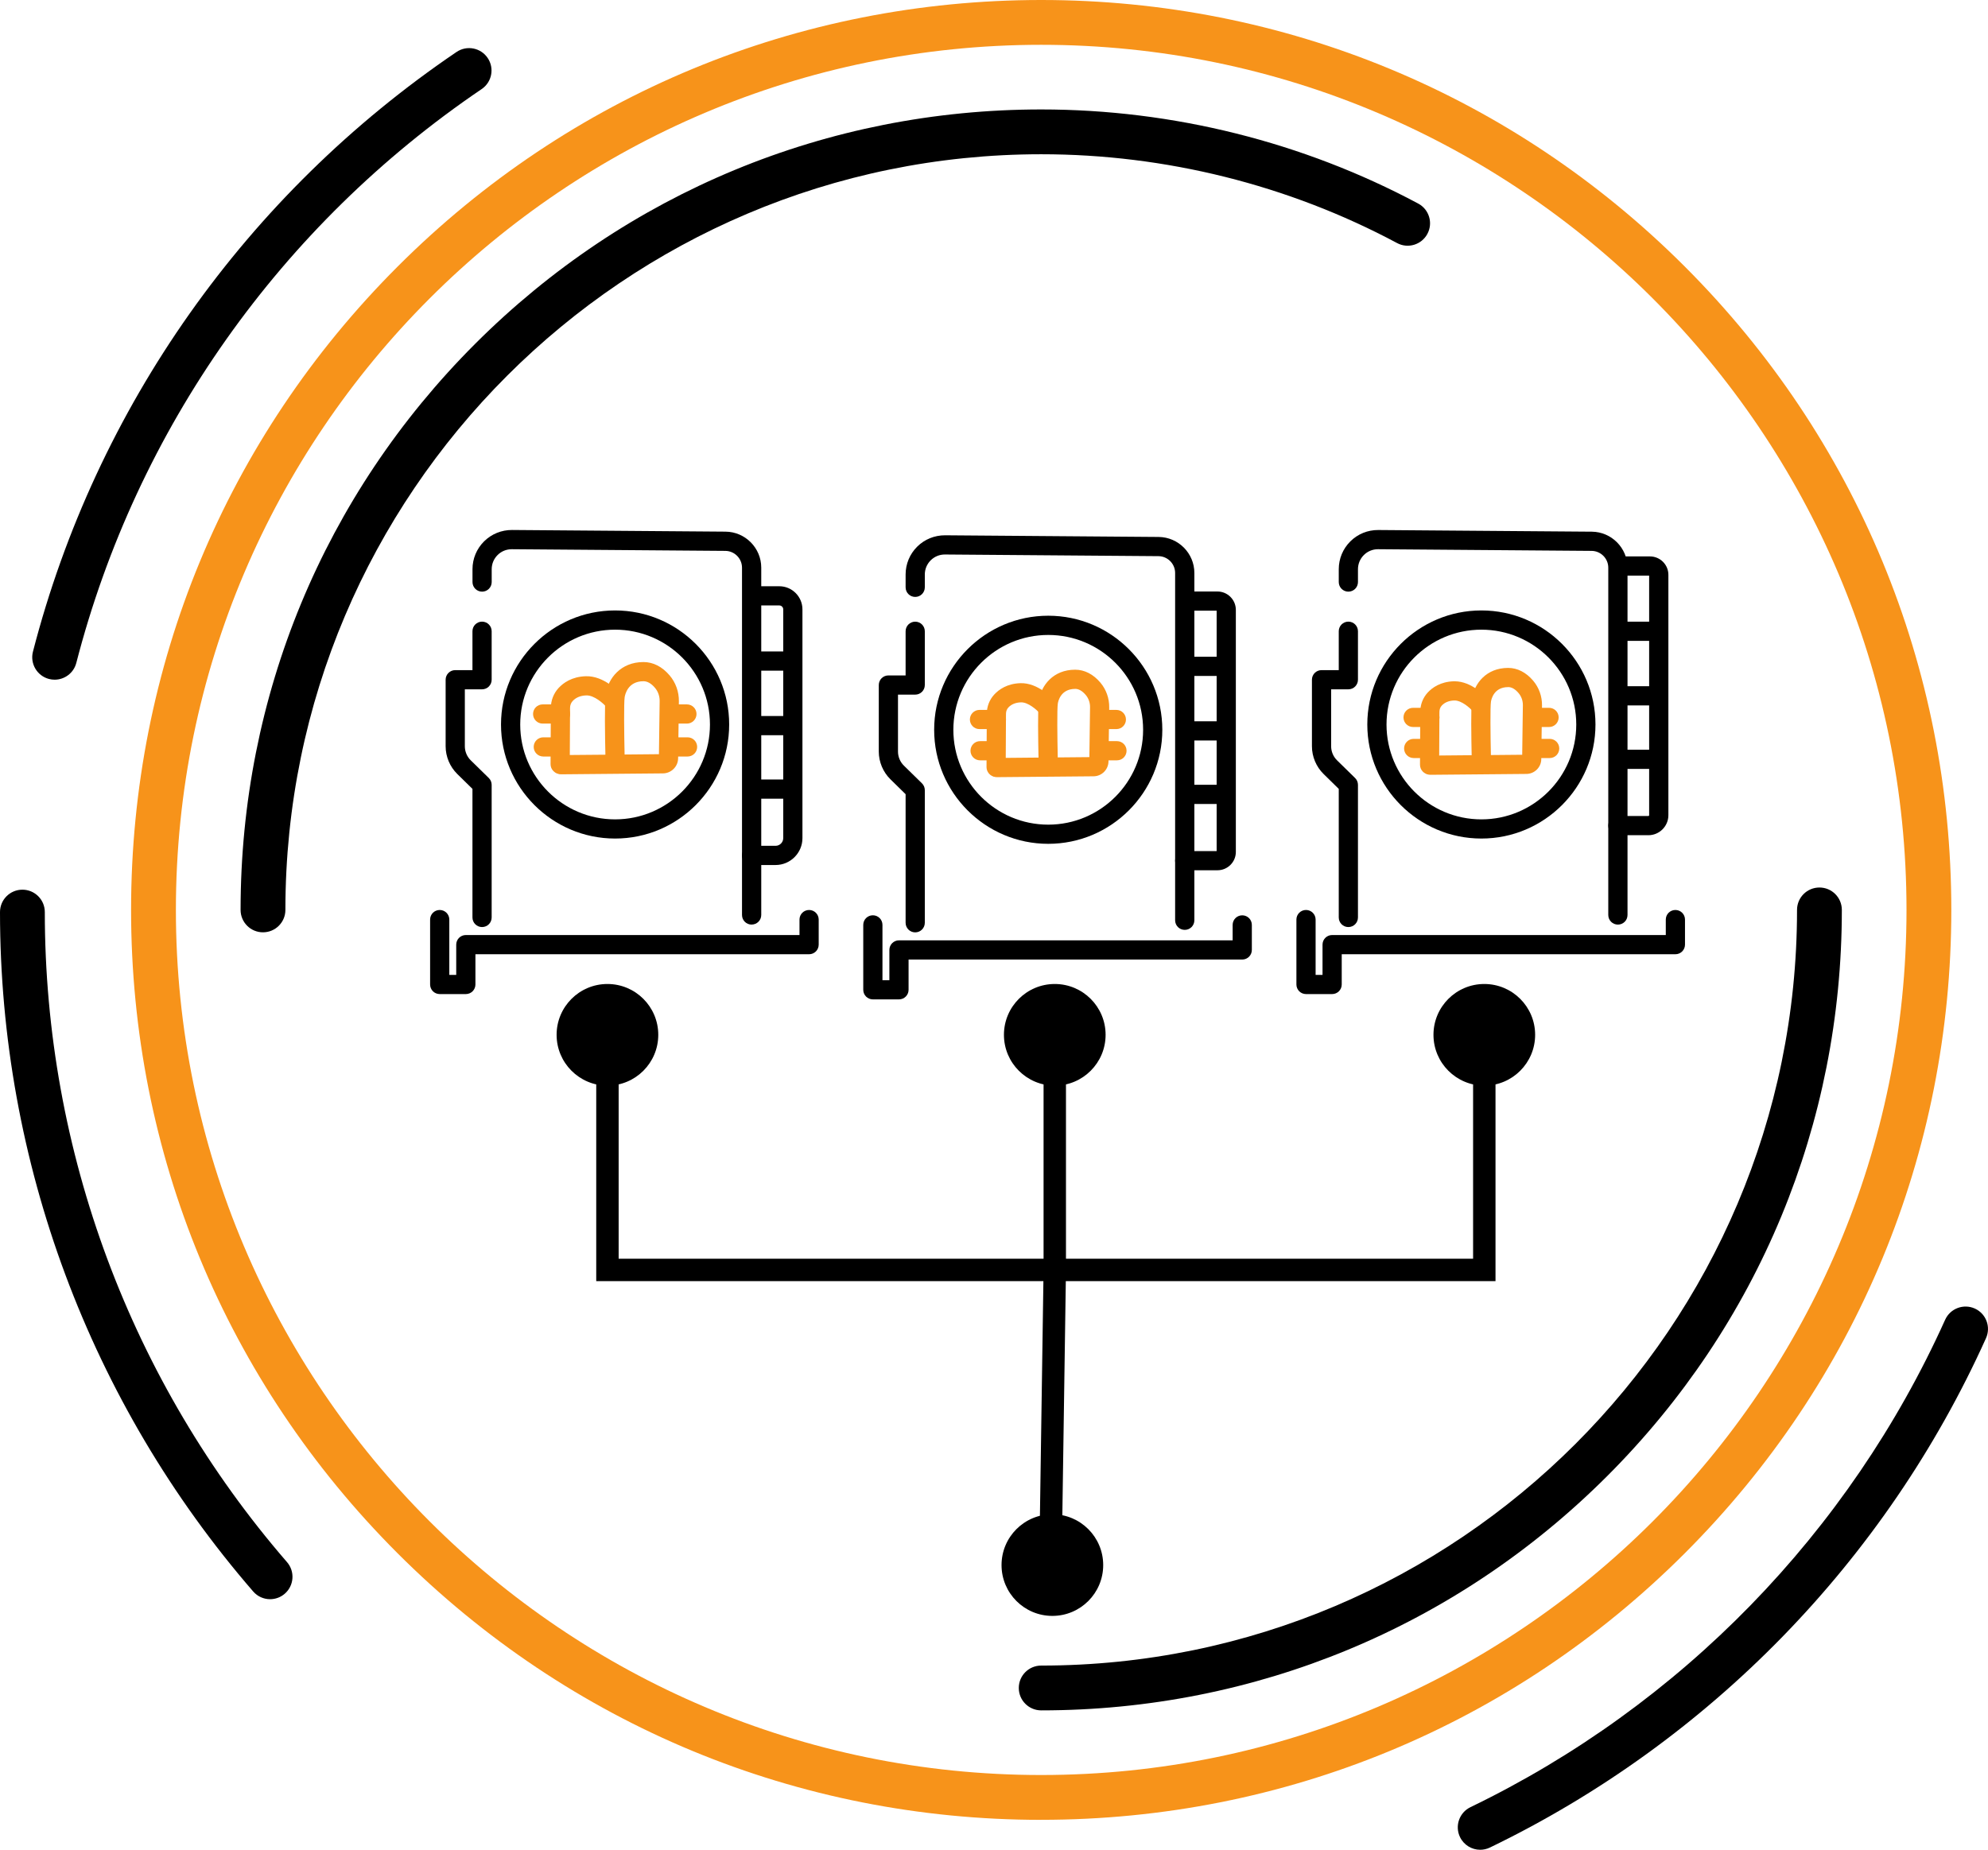 <?xml version="1.0" encoding="UTF-8"?>
<svg xmlns="http://www.w3.org/2000/svg" viewBox="0 0 621.07 578.02">
  <defs>
    <style>
      .cls-1 {
        fill: #f7931a;
      }
    </style>
  </defs>
  <g id="_лой_1" data-name="Слой 1"/>
  <g id="_лой_2" data-name="Слой 2">
    <g id="_лой_1-2" data-name="Слой 1">
      <g>
        <g>
          <path d="M514.95,260.99h-9.51c-1.66,0-3-1.34-3-3s1.34-3,3-3h9.51c.14,0,.26-.12,.26-.26v-74.86h-8.99c-1.66,0-3-1.34-3-3s1.34-3,3-3h9.25c3.17,0,5.75,2.58,5.75,5.75v75.11c0,3.45-2.81,6.26-6.26,6.26Z"/>
          <rect x="505.88" y="194.26" width="11.29" height="6"/>
          <rect x="505.44" y="214.43" width="11.73" height="6"/>
          <rect x="505.44" y="234.27" width="12.77" height="6"/>
          <polygon points="467.21 400.33 186.27 400.33 186.27 331.11 193.27 331.11 193.27 393.33 460.21 393.33 460.21 324.46 467.21 324.46 467.21 400.33"/>
          <polygon points="331.52 498.28 324.52 498.18 326.02 396.77 326.02 324.46 333.02 324.46 333.02 396.83 331.52 498.28"/>
          <circle cx="189.77" cy="323.36" r="15.88"/>
          <circle cx="329.52" cy="323.36" r="15.88"/>
          <circle cx="463.71" cy="323.36" r="15.88"/>
          <path d="M421.24,289.69c-1.66,0-3-1.34-3-3v-40.18l-4.73-4.64c-2.32-2.27-3.65-5.44-3.65-8.68v-20.79c0-1.66,1.34-3,3-3h5.38v-12.15c0-1.66,1.34-3,3-3s3,1.34,3,3v15.15c0,1.66-1.34,3-3,3h-5.38v17.79c0,1.64,.67,3.25,1.85,4.4l5.63,5.52c.58,.56,.9,1.34,.9,2.14v41.44c0,1.66-1.34,3-3,3Z"/>
          <path d="M505.44,288.92c-1.66,0-3-1.34-3-3v-108.53c0-2.87-2.33-5.22-5.2-5.25l-66.7-.52h-.05c-1.66,0-3.22,.64-4.4,1.81-1.19,1.18-1.85,2.76-1.85,4.44v4.01c0,1.66-1.34,3-3,3s-3-1.34-3-3v-4.01c0-3.29,1.29-6.38,3.62-8.7,2.34-2.32,5.42-3.57,8.73-3.55l66.7,.52c6.15,.05,11.16,5.09,11.16,11.25v108.53c0,1.66-1.34,3-3,3Z"/>
          <path d="M416.17,310.63h-8.16c-1.66,0-3-1.34-3-3v-20.28c0-1.66,1.34-3,3-3s3,1.34,3,3v17.28h2.16v-9.45c0-1.66,1.34-3,3-3h104.24v-4.83c0-1.66,1.34-3,3-3s3,1.34,3,3v7.83c0,1.66-1.34,3-3,3h-104.24v9.45c0,1.66-1.34,3-3,3Z"/>
          <path d="M462.8,262.03c-19.65,0-35.64-15.99-35.64-35.64s15.99-35.64,35.64-35.64,35.64,15.99,35.64,35.64-15.99,35.64-35.64,35.64Zm0-65.27c-16.34,0-29.64,13.29-29.64,29.64s13.29,29.64,29.64,29.64,29.64-13.3,29.64-29.64-13.29-29.64-29.64-29.64Z"/>
          <g>
            <path class="cls-1" d="M446.62,241.97h-.02c-1.66,0-2.99-1.36-2.98-3.02l.09-16.57c.01-2.24,.83-4.35,2.31-5.96,1.42-1.54,3.99-3.4,8.14-3.53,.1,0,.19,0,.28,0,5.36,0,9.61,4.73,10.08,5.28,1.08,1.25,.95,3.15-.31,4.23-1.25,1.08-3.14,.95-4.23-.3-.75-.86-3.38-3.27-5.65-3.21-1.67,.05-2.98,.59-3.92,1.6-.46,.5-.71,1.18-.72,1.92l-.09,16.57c0,1.65-1.35,2.98-3,2.98Z"/>
            <g>
              <path class="cls-1" d="M446.86,242.11c-1.64,0-2.98-1.33-3-2.97-.01-1.66,1.32-3.01,2.97-3.03l12.93-.12c-.11-5.1-.27-15.21,.09-17.62,.72-4.81,4.5-9.66,11.3-9.66,2.9,0,5.6,1.38,7.82,3.99,1.82,2.15,2.81,4.9,2.77,7.77l-.23,16.77c-.03,2.52-2.11,4.58-4.63,4.6l-30.01,.27h-.03Zm24.3-27.4c-4.46,0-5.25,3.79-5.37,4.55-.25,1.65-.16,10.29-.02,16.68l9.78-.09,.21-15.47c.02-1.41-.46-2.76-1.34-3.8-1.06-1.25-2.15-1.88-3.25-1.88Z"/>
              <path class="cls-1" d="M484.13,236.88h-4.93c-1.66,0-3-1.34-3-3s1.34-3,3-3h4.93c1.66,0,3,1.34,3,3s-1.34,3-3,3Z"/>
              <path class="cls-1" d="M445.96,236.88h-4.31c-1.66,0-3-1.34-3-3s1.34-3,3-3h4.31c1.66,0,3,1.34,3,3s-1.34,3-3,3Z"/>
              <path class="cls-1" d="M483.94,227.18h-4.88c-1.66,0-3-1.34-3-3s1.34-3,3-3h4.88c1.66,0,3,1.34,3,3s-1.34,3-3,3Z"/>
              <path class="cls-1" d="M446.71,227.18h-5.25c-1.66,0-3-1.34-3-3s1.34-3,3-3h5.25c1.66,0,3,1.34,3,3s-1.34,3-3,3Z"/>
            </g>
          </g>
          <path d="M285.92,291.35c-1.66,0-3-1.34-3-3v-40.18l-4.73-4.64c-2.32-2.27-3.65-5.44-3.65-8.68v-20.79c0-1.66,1.34-3,3-3h5.38v-13.8c0-1.66,1.34-3,3-3s3,1.34,3,3v16.8c0,1.66-1.34,3-3,3h-5.38v17.79c0,1.64,.67,3.25,1.85,4.4l5.63,5.52c.58,.56,.9,1.34,.9,2.14v41.44c0,1.66-1.34,3-3,3Z"/>
          <path d="M370.12,290.57c-1.66,0-3-1.34-3-3v-108.53c0-2.87-2.33-5.22-5.2-5.25l-66.7-.52h-.05c-1.66,0-3.22,.64-4.4,1.81-1.19,1.18-1.85,2.76-1.85,4.44v4.01c0,1.66-1.34,3-3,3s-3-1.34-3-3v-4.01c0-3.29,1.29-6.38,3.62-8.7,2.34-2.32,5.44-3.56,8.73-3.55l66.7,.52c6.15,.05,11.16,5.09,11.16,11.25v108.53c0,1.66-1.34,3-3,3Z"/>
          <path d="M380.36,271.95h-10.24c-1.66,0-3-1.34-3-3s1.34-3,3-3h9.97v-75.12h-9.2c-1.66,0-3-1.34-3-3s1.34-3,3-3h9.45c3.17,0,5.75,2.58,5.75,5.75v75.63c0,3.16-2.57,5.73-5.73,5.73Z"/>
          <rect x="370.56" y="205.22" width="11.09" height="6"/>
          <rect x="370.12" y="225.39" width="11.53" height="6"/>
          <rect x="370.12" y="245.23" width="11.53" height="6"/>
          <path d="M280.85,312.29h-8.16c-1.66,0-3-1.34-3-3v-20.28c0-1.66,1.34-3,3-3s3,1.34,3,3v17.28h2.16v-9.45c0-1.66,1.34-3,3-3h104.24v-4.82c0-1.66,1.34-3,3-3s3,1.34,3,3v7.82c0,1.66-1.34,3-3,3h-104.24v9.45c0,1.66-1.34,3-3,3Z"/>
          <path d="M327.48,263.68c-19.65,0-35.64-15.99-35.64-35.64s15.99-35.64,35.64-35.64,35.64,15.99,35.64,35.64-15.99,35.64-35.64,35.64Zm0-65.27c-16.34,0-29.64,13.29-29.64,29.64s13.29,29.64,29.64,29.64,29.64-13.29,29.64-29.64-13.29-29.64-29.64-29.64Z"/>
          <g>
            <path class="cls-1" d="M311.2,242.71h-.02c-1.66,0-2.99-1.36-2.98-3.02l.09-16.68c.01-2.25,.83-4.37,2.32-5.98,1.43-1.55,4-3.42,8.18-3.55,5.54-.16,9.94,4.74,10.42,5.3,1.08,1.25,.95,3.15-.31,4.23-1.25,1.08-3.14,.95-4.23-.3-.76-.86-3.44-3.3-5.7-3.24-1.68,.05-3.01,.6-3.96,1.62-.47,.5-.72,1.19-.73,1.94l-.09,16.68c0,1.65-1.35,2.98-3,2.98Z"/>
            <g>
              <path class="cls-1" d="M311.43,242.85c-1.64,0-2.98-1.33-3-2.97-.01-1.66,1.32-3.01,2.97-3.03l13.04-.12c-.11-5.13-.27-15.32,.09-17.75,.73-4.83,4.52-9.71,11.36-9.71,2.91,0,5.63,1.39,7.86,4.01,1.83,2.16,2.82,4.93,2.78,7.81l-.23,16.88c-.04,2.52-2.12,4.59-4.64,4.61l-30.21,.27h-.03Zm24.46-27.58c-4.5,0-5.31,3.83-5.42,4.6-.25,1.67-.16,10.38-.02,16.81l9.88-.09,.21-15.59c.02-1.43-.46-2.79-1.35-3.84-1.07-1.26-2.18-1.9-3.29-1.9Z"/>
              <path class="cls-1" d="M348.95,237.59h-4.96c-1.66,0-3-1.34-3-3s1.34-3,3-3h4.96c1.66,0,3,1.34,3,3s-1.34,3-3,3Z"/>
              <path class="cls-1" d="M310.53,237.59h-4.34c-1.66,0-3-1.34-3-3s1.34-3,3-3h4.34c1.66,0,3,1.34,3,3s-1.34,3-3,3Z"/>
              <path class="cls-1" d="M348.76,227.83h-4.91c-1.66,0-3-1.34-3-3s1.34-3,3-3h4.91c1.66,0,3,1.34,3,3s-1.34,3-3,3Z"/>
              <path class="cls-1" d="M311.29,227.83h-5.29c-1.66,0-3-1.34-3-3s1.34-3,3-3h5.29c1.66,0,3,1.34,3,3s-1.34,3-3,3Z"/>
            </g>
          </g>
          <path d="M150.6,289.69c-1.66,0-3-1.34-3-3v-40.18l-4.73-4.64c-2.32-2.27-3.65-5.44-3.65-8.68v-20.79c0-1.66,1.34-3,3-3h5.38v-12.15c0-1.66,1.34-3,3-3s3,1.34,3,3v15.15c0,1.66-1.34,3-3,3h-5.38v17.79c0,1.64,.67,3.25,1.85,4.4l5.63,5.52c.58,.56,.9,1.34,.9,2.14v41.44c0,1.66-1.34,3-3,3Z"/>
          <path d="M234.81,288.92c-1.66,0-3-1.34-3-3v-108.53c0-2.87-2.33-5.22-5.2-5.25l-66.7-.52c-1.72,0-3.26,.63-4.45,1.81-1.19,1.18-1.85,2.76-1.85,4.44v4.01c0,1.66-1.34,3-3,3s-3-1.34-3-3v-4.01c0-3.29,1.29-6.38,3.62-8.7,2.34-2.32,5.45-3.57,8.73-3.56l66.7,.52c6.15,.05,11.16,5.09,11.16,11.25v108.53c0,1.66-1.34,3-3,3Z"/>
          <path d="M242.29,270.3h-7.48c-1.66,0-3-1.34-3-3s1.34-3,3-3h7.48c1.32,0,2.4-1.08,2.4-2.4v-71.48c0-.68-.55-1.23-1.23-1.23h-7.88c-1.66,0-3-1.34-3-3s1.34-3,3-3h7.88c3.99,0,7.23,3.25,7.23,7.23v71.48c0,4.63-3.77,8.4-8.4,8.4Z"/>
          <rect x="235.25" y="203.57" width="11.41" height="6"/>
          <rect x="234.81" y="223.74" width="11.85" height="6"/>
          <rect x="234.81" y="243.58" width="11.85" height="6"/>
          <path d="M145.53,310.63h-8.16c-1.66,0-3-1.34-3-3v-20.28c0-1.66,1.34-3,3-3s3,1.34,3,3v17.28h2.16v-9.45c0-1.66,1.34-3,3-3h104.24v-4.83c0-1.66,1.34-3,3-3s3,1.34,3,3v7.83c0,1.66-1.34,3-3,3h-104.24v9.45c0,1.66-1.34,3-3,3Z"/>
          <path d="M192.16,262.03c-19.65,0-35.64-15.99-35.64-35.64s15.99-35.64,35.64-35.64,35.64,15.99,35.64,35.64-15.99,35.64-35.64,35.64Zm0-65.27c-16.34,0-29.64,13.29-29.64,29.64s13.29,29.64,29.64,29.64,29.64-13.3,29.64-29.64-13.29-29.64-29.64-29.64Z"/>
          <g>
            <path class="cls-1" d="M175,241.8h-.02c-1.66,0-2.99-1.36-2.98-3.02l.09-17.58c.01-2.33,.87-4.53,2.4-6.2,1.48-1.61,4.16-3.55,8.5-3.69,5.77-.19,10.35,4.95,10.86,5.53,1.08,1.25,.95,3.15-.31,4.23-1.25,1.08-3.14,.95-4.23-.3-.81-.93-3.65-3.53-6.13-3.47-1.82,.06-3.26,.65-4.28,1.76-.52,.56-.81,1.33-.81,2.16l-.09,17.58c0,1.65-1.35,2.98-3,2.98Z"/>
            <g>
              <path class="cls-1" d="M175.25,241.95c-1.64,0-2.98-1.33-3-2.97-.01-1.66,1.32-3.01,2.97-3.03l13.91-.12c-.12-5.35-.3-16.28,.09-18.85,.75-5.03,4.7-10.1,11.81-10.1,3.02,0,5.84,1.44,8.16,4.17,1.91,2.24,2.94,5.13,2.9,8.12l-.24,17.8c-.03,2.57-2.15,4.68-4.73,4.7l-31.84,.29h-.03Zm25.78-29.08c-4.88,0-5.75,4.16-5.88,4.99-.27,1.78-.17,11.11-.02,17.91l10.73-.1,.22-16.59c.02-1.54-.5-3.02-1.46-4.15-1.16-1.36-2.37-2.06-3.59-2.06Z"/>
              <path class="cls-1" d="M214.8,236.4h-5.23c-1.66,0-3-1.34-3-3s1.34-3,3-3h5.23c1.66,0,3,1.34,3,3s-1.34,3-3,3Z"/>
              <path class="cls-1" d="M174.3,236.4h-4.57c-1.66,0-3-1.34-3-3s1.34-3,3-3h4.57c1.66,0,3,1.34,3,3s-1.34,3-3,3Z"/>
              <path class="cls-1" d="M214.6,226.11h-5.18c-1.66,0-3-1.34-3-3s1.34-3,3-3h5.18c1.66,0,3,1.34,3,3s-1.34,3-3,3Z"/>
              <path class="cls-1" d="M175.1,226.11h-5.57c-1.66,0-3-1.34-3-3s1.34-3,3-3h5.57c1.66,0,3,1.34,3,3s-1.34,3-3,3Z"/>
            </g>
          </g>
          <circle cx="328.77" cy="489.06" r="15.88"/>
        </g>
        <g>
          <path d="M325.28,534.46c-3.87,0-7-3.13-7-7s3.13-7,7-7c130.2,0,236.13-105.93,236.13-236.13,0-3.87,3.13-7,7-7s7,3.13,7,7c0,66.81-26.02,129.62-73.26,176.87-47.24,47.24-110.05,73.26-176.87,73.26Z"/>
          <path d="M82.16,291.33c-3.87,0-7-3.13-7-7,0-66.81,26.02-129.62,73.26-176.87,47.24-47.24,110.05-73.26,176.87-73.26,41.07,0,81.79,10.17,117.77,29.41,3.41,1.82,4.7,6.06,2.87,9.47-1.82,3.41-6.07,4.7-9.47,2.87-33.96-18.16-72.4-27.75-111.17-27.75-130.2,0-236.13,105.93-236.13,236.13,0,3.87-3.13,7-7,7Z"/>
          <g>
            <path d="M17.07,212.39c-.58,0-1.17-.07-1.75-.22-3.74-.97-5.99-4.79-5.03-8.53C30.01,127.27,77.01,60.72,142.63,16.24c3.2-2.17,7.55-1.33,9.72,1.87,2.17,3.2,1.33,7.55-1.87,9.72C87.69,70.4,42.71,134.08,23.84,207.14c-.81,3.16-3.66,5.25-6.77,5.25Z"/>
            <path d="M84.38,499.72c-1.96,0-3.91-.82-5.29-2.42C28.08,438.4,0,363.01,0,285.01c0-3.87,3.13-7,7-7s7,3.13,7,7c0,74.64,26.87,146.78,75.67,203.13,2.53,2.92,2.21,7.34-.71,9.87-1.32,1.15-2.96,1.71-4.58,1.71Z"/>
            <path d="M462.43,578.02c-2.6,0-5.1-1.46-6.31-3.96-1.68-3.48-.22-7.67,3.26-9.35,65.69-31.74,118.35-85.83,148.3-152.31,1.59-3.52,5.73-5.09,9.26-3.51,3.53,1.59,5.09,5.73,3.51,9.26-31.3,69.47-86.34,126-154.98,159.17-.98,.47-2.02,.7-3.04,.7Z"/>
          </g>
          <path class="cls-1" d="M325.28,568.67c-75.95,0-147.35-29.58-201.05-83.28-53.7-53.7-83.28-125.11-83.28-201.05s29.58-147.35,83.28-201.05S249.33,0,325.28,0s147.35,29.58,201.05,83.28c53.7,53.7,83.28,125.11,83.28,201.05s-29.58,147.35-83.28,201.05c-53.7,53.7-125.11,83.28-201.05,83.28Zm0-554.67C176.22,14,54.95,135.27,54.95,284.33s121.27,270.33,270.33,270.33,270.33-121.27,270.33-270.33S474.35,14,325.28,14Z"/>
        </g>
      </g>
    </g>
  </g>
</svg>